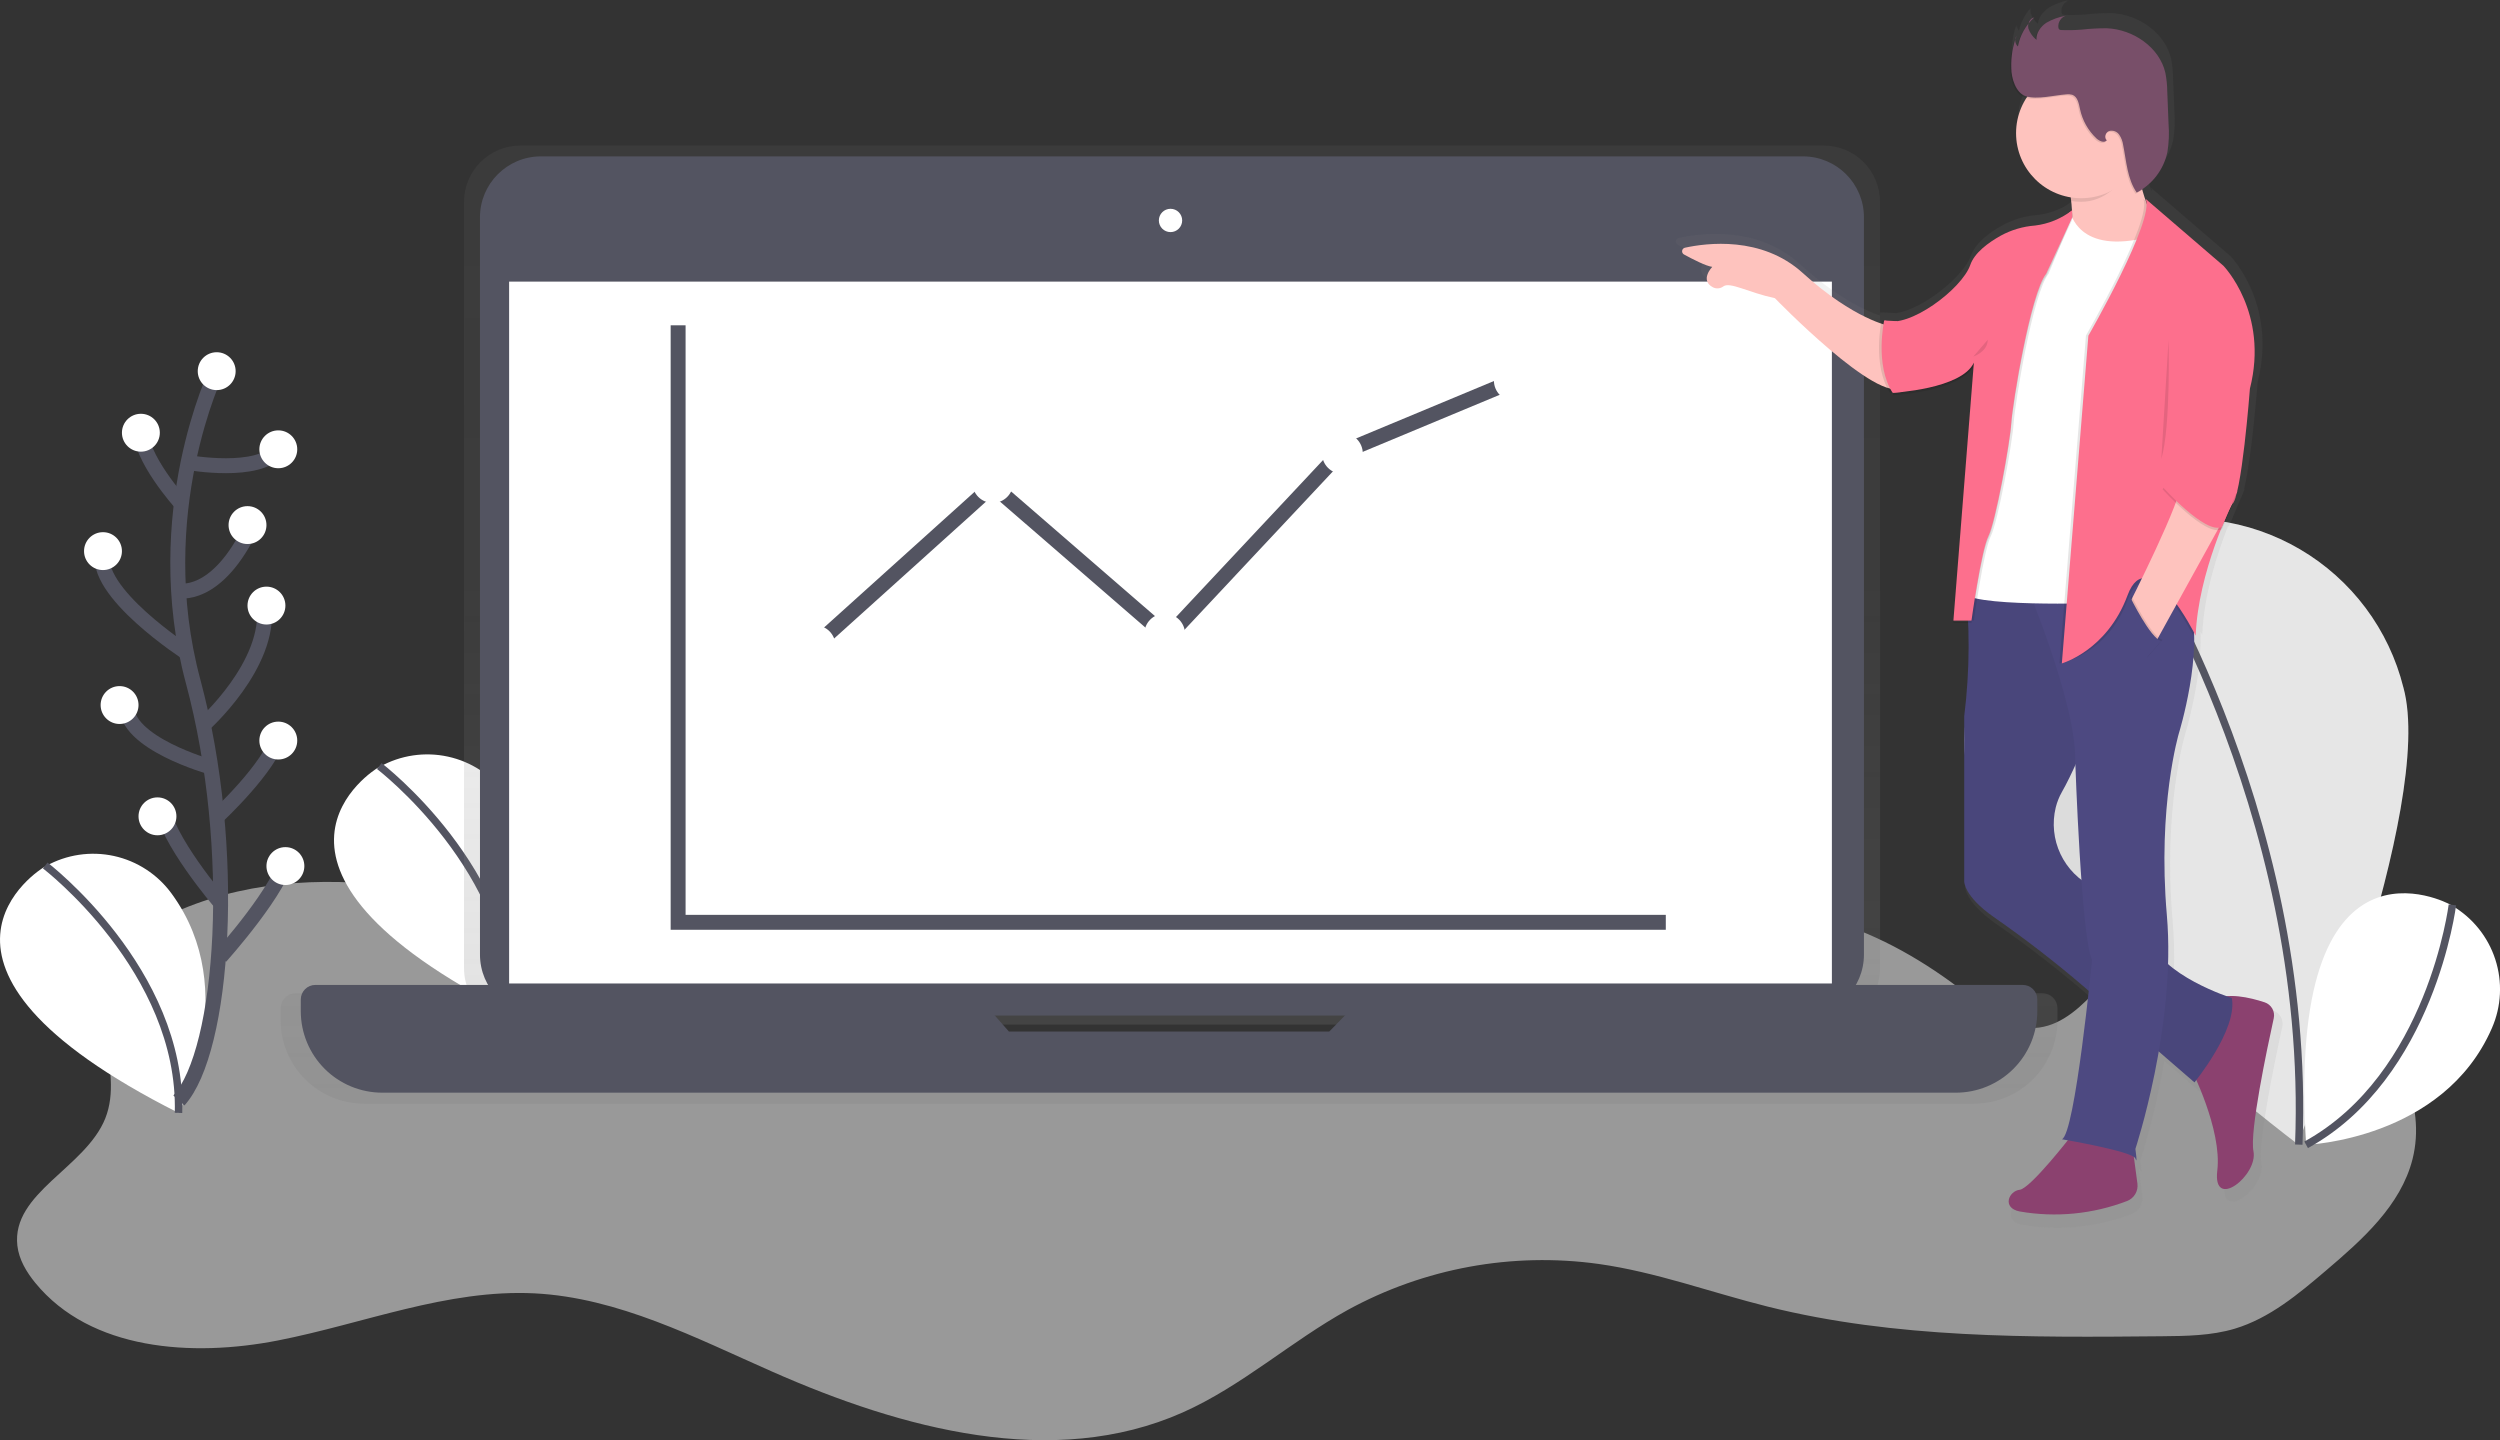 <svg width="335" height="193" viewBox="0 0 335 193" fill="none" xmlns="http://www.w3.org/2000/svg">
<rect x="0" y="0" width="335" height="193" fill="#333333" stroke="none"/>
<g clip-path="url(#clip0_12_668)">
<path opacity="0.5" d="M83.132 126.398C62.877 119.403 39.719 113.481 20.795 123.534C18.397 124.808 16.034 126.412 14.741 128.799C11.328 135.078 16.753 143.221 14.109 149.859C11.465 156.496 1.514 159.838 2.328 166.928C2.542 168.781 3.547 170.459 4.73 171.905C12.143 180.957 25.733 181.873 37.219 179.627C48.705 177.381 59.938 172.723 71.632 173.309C82.869 173.888 93.207 179.276 103.502 183.811C120.86 191.477 141.132 196.977 158.475 189.272C166.422 185.741 172.992 179.729 180.598 175.531C190.848 169.926 202.63 167.765 214.203 169.367C221.929 170.455 229.303 173.193 236.863 175.082C254.035 179.367 271.957 179.227 289.652 179.058C292.946 179.027 296.292 178.988 299.449 178.048C304.123 176.644 307.979 173.411 311.69 170.248C316.568 166.096 321.705 161.533 323.279 155.324C325.136 147.953 321.291 140.119 315.588 135.11C309.886 130.101 302.596 127.363 295.481 124.724C293.725 124.078 291.85 123.422 290.052 123.91C288.873 124.232 287.879 125.019 286.997 125.865C281.948 130.722 277.681 138.939 270.795 137.62C268.337 137.149 266.325 135.44 264.38 133.86C253.993 125.436 240.02 118.932 227.484 123.587C218.315 126.991 211.844 135.735 202.552 138.82C195.943 141.017 188.762 140.066 181.81 140.494C171.696 141.112 161.853 144.685 151.726 144.467C125.902 143.913 104.387 119.231 78.669 121.582C76.653 121.765 74.455 122.228 73.219 123.822" fill="white"/>
<path d="M50.566 102.92C50.566 102.92 29.107 115.868 68.678 135.812C68.678 135.812 77.398 119.631 67.758 106.437C65.888 103.866 63.139 102.07 60.033 101.39C56.926 100.709 53.678 101.191 50.903 102.744L50.566 102.92Z" fill="white"/>
<path d="M50.822 102.649C50.822 102.649 69.195 116.689 68.682 135.801" stroke="#535461" stroke-miterlimit="10"/>
<path d="M322.06 92.133C326.407 108.023 307.863 153.291 307.863 153.291C307.863 153.291 268.843 123.762 264.492 107.872C263.354 104.062 262.989 100.064 263.419 96.111C263.849 92.158 265.065 88.331 266.996 84.855C268.927 81.379 271.533 78.323 274.662 75.868C277.791 73.413 281.379 71.608 285.215 70.559C289.052 69.51 293.06 69.237 297.004 69.758C300.947 70.279 304.746 71.583 308.179 73.593C311.611 75.602 314.607 78.278 316.99 81.461C319.373 84.644 321.096 88.272 322.056 92.13L322.06 92.133Z" fill="white"/>
<path opacity="0.1" d="M322.06 92.133C326.407 108.023 307.863 153.291 307.863 153.291C307.863 153.291 268.843 123.762 264.492 107.872C263.354 104.062 262.989 100.064 263.419 96.111C263.849 92.158 265.065 88.331 266.996 84.855C268.927 81.379 271.533 78.323 274.662 75.868C277.791 73.413 281.379 71.608 285.215 70.559C289.052 69.51 293.06 69.237 297.004 69.758C300.947 70.279 304.746 71.583 308.179 73.593C311.611 75.602 314.607 78.278 316.99 81.461C319.373 84.644 321.096 88.272 322.056 92.13L322.06 92.133Z" fill="black"/>
<path d="M285.561 71.323C285.561 71.323 309.85 107.974 308.035 153.379" stroke="#535461" stroke-miterlimit="10"/>
<path d="M328.258 121.175C328.258 121.175 306.234 109.199 309.022 153.407C309.022 153.407 327.394 152.751 333.915 137.77C335.19 134.857 335.351 131.577 334.368 128.552C333.385 125.528 331.326 122.969 328.581 121.361L328.258 121.175Z" fill="white"/>
<path d="M328.62 121.252C328.62 121.252 325.775 144.201 309.022 153.407" stroke="#535461" stroke-miterlimit="10"/>
<path d="M5.815 116.247C5.815 116.247 -15.654 129.192 23.921 149.125C23.921 149.125 32.64 132.944 23 119.75C21.13 117.179 18.381 115.384 15.275 114.703C12.168 114.023 8.92 114.505 6.145 116.058L5.815 116.247Z" fill="white"/>
<path d="M6.061 115.977C6.061 115.977 24.433 130.017 23.921 149.129" stroke="#535461" stroke-miterlimit="10"/>
<path d="M273.699 133.099H251.138C251.657 132.055 251.926 130.905 251.924 129.74V27.051C251.924 25.049 251.128 23.129 249.712 21.713C248.295 20.297 246.374 19.502 244.371 19.502H69.732C67.729 19.502 65.808 20.297 64.391 21.713C62.974 23.129 62.179 25.049 62.179 27.051V129.743C62.177 130.909 62.446 132.059 62.965 133.102H39.606C39.343 133.102 39.083 133.154 38.839 133.255C38.596 133.356 38.376 133.504 38.19 133.691C38.004 133.877 37.857 134.099 37.758 134.342C37.658 134.586 37.607 134.847 37.608 135.11V136.721C37.608 139.683 38.786 142.524 40.881 144.618C42.977 146.713 45.819 147.89 48.782 147.89H264.524C267.487 147.89 270.329 146.713 272.425 144.618C274.52 142.524 275.697 139.683 275.697 136.721V135.11C275.699 134.846 275.649 134.585 275.549 134.341C275.45 134.097 275.303 133.875 275.117 133.689C274.931 133.502 274.71 133.353 274.467 133.252C274.224 133.151 273.963 133.099 273.699 133.099ZM134.681 139.487L132.736 137.293H180.767L178.624 139.49L134.681 139.487Z" fill="url(#paint0_linear_12_668)"/>
<path d="M241.6 20.955H72.485C67.974 20.955 64.317 24.61 64.317 29.119V127.914C64.317 132.423 67.974 136.079 72.485 136.079H241.6C246.111 136.079 249.768 132.423 249.768 127.914V29.119C249.768 24.61 246.111 20.955 241.6 20.955Z" fill="#535461"/>
<path d="M245.473 37.736H68.222V131.786H245.473V37.736Z" fill="white"/>
<path d="M156.85 31.102C157.713 31.102 158.412 30.403 158.412 29.54C158.412 28.677 157.713 27.978 156.85 27.978C155.987 27.978 155.287 28.677 155.287 29.54C155.287 30.403 155.987 31.102 156.85 31.102Z" fill="white"/>
<path d="M184.215 131.979L178.126 138.223H135.194L129.691 131.979H42.258C41.74 131.979 41.243 132.185 40.877 132.551C40.511 132.917 40.305 133.413 40.305 133.931V135.503C40.305 138.398 41.456 141.175 43.504 143.222C45.552 145.269 48.33 146.419 51.226 146.419H262.08C263.514 146.419 264.934 146.137 266.259 145.588C267.584 145.04 268.788 144.235 269.802 143.222C270.816 142.208 271.62 141.005 272.169 139.68C272.718 138.356 273 136.937 273 135.503V133.931C273 133.413 272.795 132.917 272.429 132.551C272.062 132.185 271.566 131.979 271.048 131.979H184.215Z" fill="#535461"/>
<path d="M90.868 43.591V123.59H223.217" stroke="#535461" stroke-width="2" stroke-miterlimit="10"/>
<path opacity="0.5" d="M116.242 99.396H102.579V120.47H116.242V99.396Z" fill="white"/>
<path opacity="0.7" d="M139.668 80.663H126.004V120.47H139.668V80.663Z" fill="white"/>
<path opacity="0.5" d="M163.093 91.979H149.43V120.466H163.093V91.979Z" fill="white"/>
<path opacity="0.8" d="M186.518 74.419H172.855V120.47H186.518V74.419Z" fill="white"/>
<path d="M209.944 58.027H196.281V120.466H209.944V58.027Z" fill="white"/>
<path d="M109.216 86.518L133.031 65.054L156.456 85.345L179.492 60.761L202.917 51.004" stroke="#535461" stroke-width="2" stroke-miterlimit="10"/>
<path d="M109.216 89.248C110.724 89.248 111.948 88.026 111.948 86.518C111.948 85.01 110.724 83.787 109.216 83.787C107.707 83.787 106.484 85.01 106.484 86.518C106.484 88.026 107.707 89.248 109.216 89.248Z" fill="white"/>
<path d="M156.066 87.686C157.575 87.686 158.798 86.464 158.798 84.956C158.798 83.448 157.575 82.225 156.066 82.225C154.558 82.225 153.334 83.448 153.334 84.956C153.334 86.464 154.558 87.686 156.066 87.686Z" fill="white"/>
<path d="M179.882 63.492C181.391 63.492 182.614 62.269 182.614 60.761C182.614 59.253 181.391 58.031 179.882 58.031C178.373 58.031 177.15 59.253 177.15 60.761C177.15 62.269 178.373 63.492 179.882 63.492Z" fill="white"/>
<path d="M133.031 67.392C134.54 67.392 135.763 66.169 135.763 64.661C135.763 63.153 134.54 61.93 133.031 61.93C131.522 61.93 130.299 63.153 130.299 64.661C130.299 66.169 131.522 67.392 133.031 67.392Z" fill="white"/>
<path d="M202.917 53.734C204.426 53.734 205.649 52.512 205.649 51.004C205.649 49.495 204.426 48.273 202.917 48.273C201.408 48.273 200.185 49.495 200.185 51.004C200.185 52.512 201.408 53.734 202.917 53.734Z" fill="white"/>
<path d="M304.559 135.398C303.119 134.924 300.984 134.376 299.291 134.569C297.679 133.983 293.89 132.463 291.302 130.175C291.377 127.925 291.32 125.672 291.13 123.429C289.807 108.381 292.784 98.462 292.784 98.462C292.784 98.462 295.123 90.894 294.867 84.615C295.018 84.899 295.102 85.068 295.102 85.068C295.306 79.652 297.153 74.047 298.536 70.554C298.589 70.539 298.641 70.52 298.691 70.498L300.236 66.834C300.359 66.62 300.457 66.392 300.527 66.156L300.777 65.577L300.703 65.545C300.727 65.451 300.752 65.349 300.777 65.247C301.763 61.074 302.532 51.175 302.532 51.175C305.18 40.758 298.894 34.328 298.894 34.328L288.226 25.152C288.279 25.272 288.315 25.398 288.332 25.528L288.244 25.451C288.093 25.019 287.928 24.503 287.766 23.913C288.143 23.643 288.495 23.342 288.82 23.011C290.033 21.866 290.867 20.378 291.211 18.747C291.418 17.471 291.471 16.174 291.369 14.886L291.194 10.46C291.186 9.593 291.097 8.73 290.93 7.88C290.126 4.37 286.527 1.913 282.913 1.751C281.764 1.745 280.615 1.806 279.472 1.934C278.538 2.011 277.6 2.031 276.663 1.994C276.556 1.999 276.451 1.971 276.361 1.913C276.28 1.832 276.233 1.722 276.231 1.608C276.213 1.402 276.236 1.195 276.3 0.999C276.364 0.803 276.467 0.622 276.603 0.467C276.745 0.343 276.909 0.249 277.088 0.189L276.831 0.249C276.958 0.15 277.1 0.072 277.253 0.021C276.316 0.186 275.415 0.512 274.591 0.986C274.364 1.135 274.155 1.311 273.97 1.509C273.479 1.94 273.159 2.533 273.071 3.18C272.631 2.809 272.302 2.323 272.123 1.776C272.067 1.552 272.067 1.319 272.123 1.095C272.059 1.172 271.998 1.252 271.94 1.334C271.94 1.309 271.94 1.285 271.94 1.26C271.261 2.094 270.781 3.071 270.535 4.117C270.441 4.004 270.37 3.873 270.326 3.732C270.283 3.591 270.268 3.443 270.282 3.296C270.23 3.461 270.181 3.626 270.135 3.791C270.119 3.681 270.119 3.57 270.135 3.461C269.722 4.726 269.535 6.055 269.584 7.385C269.584 8.712 270.174 10.779 271.596 11.246C271.67 11.271 271.743 11.288 271.821 11.306C271.021 12.547 270.542 13.968 270.426 15.441C270.311 16.913 270.563 18.391 271.16 19.742C271.757 21.093 272.68 22.276 273.846 23.182C275.013 24.089 276.386 24.692 277.843 24.938C277.866 25.1 277.888 25.27 277.91 25.447H277.966C278.004 25.798 278.036 26.184 278.057 26.578C277.698 26.929 277.305 27.244 276.884 27.518C275.69 28.224 274.359 28.664 272.979 28.81C271.332 28.939 269.732 29.418 268.284 30.214C266.581 31.165 264.703 32.551 264.113 34.236C263.129 37.044 257.715 41.414 254.084 41.958L252.792 41.885L252.697 41.856V41.881L252.381 41.864H252.363H252.279V41.881L251.952 41.864C251.952 41.864 251.921 42.014 251.875 42.281C250.049 41.653 246.169 39.912 241.119 35.331C235.501 30.231 227.898 31.235 224.966 31.878C224.866 31.9 224.776 31.951 224.706 32.026C224.637 32.101 224.592 32.195 224.577 32.297C224.563 32.398 224.579 32.501 224.625 32.592C224.671 32.683 224.743 32.759 224.833 32.808C226.016 33.457 227.849 34.401 228.695 34.507C228.695 34.507 226.94 36.342 228.808 37.315C229.032 37.423 229.282 37.467 229.529 37.443C229.777 37.419 230.013 37.327 230.212 37.178C231.118 36.514 233.636 38.017 237.285 38.799C237.285 38.799 247.58 49.449 252.693 51.084C252.811 51.317 252.941 51.543 253.083 51.762L253.399 51.737V51.762H253.532L253.571 52.113C253.571 52.113 261.521 51.695 264.106 48.81C264.289 48.646 264.457 48.466 264.608 48.273L261.844 83.022H261.869L261.844 83.352H263.877C264.051 87.625 263.867 91.906 263.326 96.149V118.802C263.326 118.802 263.221 120.796 267.364 123.716C271.709 126.74 275.895 129.984 279.908 133.436L280.41 133.871C279.648 140.803 278.053 153.723 276.723 154.204L277.544 154.348C276.14 156.128 272.151 161.017 270.936 161.147C269.447 161.312 268.453 163.628 270.936 164.123C275.893 164.981 280.99 164.479 285.684 162.67C286.152 162.486 286.545 162.149 286.8 161.716C287.054 161.282 287.156 160.775 287.089 160.276L286.608 156.626C286.699 156.677 286.772 156.754 286.818 156.847C287.148 157.84 286.818 155.524 286.818 155.524C288.179 151.153 289.247 146.698 290.017 142.186L294.933 146.433C294.933 146.433 295.032 146.31 295.204 146.082C296.408 148.813 298.557 154.401 298.076 158.493C297.416 164.109 303.695 159.153 303.038 155.847C302.504 153.172 304.892 141.835 305.823 137.595C305.923 137.137 305.849 136.658 305.615 136.252C305.382 135.846 305.005 135.541 304.559 135.398V135.398Z" fill="url(#paint1_linear_12_668)"/>
<path d="M253.181 43.671C253.181 43.671 248.497 42.864 241.551 36.567C236.056 31.586 228.643 32.566 225.784 33.194C225.687 33.215 225.598 33.265 225.53 33.338C225.462 33.411 225.418 33.503 225.404 33.602C225.39 33.7 225.407 33.801 225.451 33.89C225.496 33.979 225.567 34.052 225.654 34.1C226.81 34.731 228.601 35.654 229.44 35.76C229.44 35.76 227.709 37.55 229.549 38.508C229.769 38.616 230.015 38.661 230.259 38.638C230.504 38.614 230.737 38.523 230.932 38.375C231.817 37.729 234.275 39.196 237.839 39.958C237.839 39.958 251.731 54.328 254.962 51.892L253.181 43.671Z" fill="#FEC3BE"/>
<path d="M277.098 24.135C277.098 24.135 278.391 29.624 277.098 33.499L282.913 34.307L288.082 31.723V28.333C288.082 28.333 285.659 23.166 286.306 17.192L277.098 24.135Z" fill="#FEC3BE"/>
<path d="M293.564 143.123C293.564 143.123 297.778 151.357 297.118 156.847C296.457 162.337 302.61 157.493 301.963 154.264C301.44 151.652 303.772 140.575 304.681 136.454C304.78 136.009 304.71 135.543 304.484 135.146C304.258 134.75 303.893 134.452 303.459 134.309C301.518 133.671 298.266 132.888 296.633 134.085C294.221 135.857 293.564 143.123 293.564 143.123Z" fill="#8B416F"/>
<path d="M277.583 152.165C277.583 152.165 272.091 159.269 270.637 159.43C269.183 159.592 268.214 161.852 270.637 162.337C275.475 163.178 280.451 162.693 285.034 160.933C285.493 160.754 285.879 160.426 286.129 160.002C286.379 159.578 286.48 159.083 286.414 158.595L285.487 151.68L277.583 152.165Z" fill="#8B416F"/>
<path d="M268.537 76.767L263.27 77.469C263.993 83.618 263.972 89.833 263.207 95.977V118.09C263.207 118.09 263.105 120.038 267.15 122.87C271.392 125.818 275.48 128.981 279.398 132.347L294.056 145.04C294.056 145.04 299.871 137.935 299.063 133.737C299.063 133.737 289.371 130.67 288.079 125.664C287.338 122.8 283.581 120.399 280.505 118.89C278.571 117.952 277.017 116.38 276.1 114.436C275.183 112.493 274.959 110.294 275.466 108.206C275.645 107.48 275.923 106.782 276.291 106.131C278.875 101.611 282.59 91.439 282.59 91.439L275.483 77.897L268.537 76.767Z" fill="#4D4981"/>
<path opacity="0.05" d="M268.537 76.767L263.27 77.469C263.993 83.618 263.972 89.833 263.207 95.977V118.09C263.207 118.09 263.105 120.038 267.15 122.87C271.392 125.818 275.48 128.981 279.398 132.347L294.056 145.04C294.056 145.04 299.871 137.935 299.063 133.737C299.063 133.737 289.371 130.67 288.079 125.664C287.338 122.8 283.581 120.399 280.505 118.89C278.571 117.952 277.017 116.38 276.1 114.436C275.183 112.493 274.959 110.294 275.466 108.206C275.645 107.48 275.923 106.782 276.291 106.131C278.875 101.611 282.59 91.439 282.59 91.439L275.483 77.897L268.537 76.767Z" fill="black"/>
<path d="M276.291 152.66C276.291 152.66 285.821 154.274 286.144 155.243C286.467 156.212 286.144 153.951 286.144 153.951C286.144 153.951 291.636 137.321 290.358 122.632C289.08 107.943 291.973 98.251 291.973 98.251C291.973 98.251 295.365 87.272 293.427 80.975C291.489 74.678 271.136 77.423 271.136 77.423C271.136 77.423 278.243 94.054 278.082 101.965C278.082 101.965 278.889 125.861 280.343 128.606C280.329 128.592 278.068 152.003 276.291 152.66Z" fill="#4D4981"/>
<path d="M277.411 28.332C277.411 28.332 278.38 34.3 288.072 31.723L281.625 80.803C281.625 80.803 262.887 81.449 263.049 79.189L266.911 49.484L277.411 28.332Z" fill="white"/>
<path opacity="0.1" d="M277.664 28.009C276.402 29.252 274.757 30.032 272.997 30.224C271.389 30.348 269.825 30.812 268.411 31.586C266.75 32.516 264.899 33.868 264.337 35.514C263.207 38.743 256.099 44.071 252.869 42.941L254 52.629C254 52.629 263.207 52.144 264.822 48.592L262.08 83.162H264.503C264.503 83.162 265.795 73.797 266.764 71.86C267.733 69.922 269.671 59.266 269.833 56.683C269.995 54.099 272.417 39.245 274.517 36.676L277.678 29.006L277.664 28.009Z" fill="black"/>
<path opacity="0.1" d="M277.664 28.494C276.22 29.623 274.494 30.333 272.674 30.547C271.066 30.673 269.504 31.14 268.091 31.916C266.43 32.846 264.58 34.198 264.018 35.844C262.887 39.073 255.78 44.401 252.549 43.271L253.68 52.959C253.68 52.959 262.887 52.474 264.503 48.922L261.756 83.471H264.179C264.179 83.471 265.472 74.106 266.441 72.169C267.41 70.231 269.348 59.575 269.51 56.992C269.671 54.408 272.094 39.554 274.194 36.985L277.664 29.459V28.494Z" fill="black"/>
<path d="M277.664 28.171C276.22 29.3 274.494 30.01 272.674 30.224C271.066 30.348 269.502 30.812 268.088 31.586C266.427 32.517 264.576 33.868 264.014 35.514C262.884 38.743 255.776 44.071 252.546 42.941L253.676 52.629C253.676 52.629 262.884 52.144 264.499 48.592L261.756 83.162H264.179C264.179 83.162 265.472 73.797 266.441 71.86C267.41 69.922 269.348 59.266 269.51 56.683C269.671 54.099 272.094 39.245 274.194 36.676L277.667 29.168L277.664 28.171Z" fill="#FD6F8D"/>
<path opacity="0.1" d="M285.902 21.955C285.691 20.425 286.112 19.47 286.306 17.676L277.098 24.619C277.098 24.619 277.32 25.556 277.488 26.929C277.953 27.004 278.422 27.041 278.893 27.041C282.088 27.041 284.388 24.545 285.902 21.955Z" fill="black"/>
<path d="M278.875 26.56C283.693 26.56 287.598 22.657 287.598 17.841C287.598 13.026 283.693 9.123 278.875 9.123C274.058 9.123 270.153 13.026 270.153 17.841C270.153 22.657 274.058 26.56 278.875 26.56Z" fill="#FEC3BE"/>
<path opacity="0.1" d="M269.355 9.296C269.299 7.825 269.538 6.359 270.058 4.982C269.913 5.198 269.852 5.46 269.886 5.718C269.92 5.976 270.045 6.213 270.24 6.386C270.522 4.885 271.292 3.52 272.432 2.504C271.81 2.606 271.49 3.374 271.645 3.985C271.855 4.581 272.228 5.107 272.723 5.501C272.67 4.578 273.281 3.715 274.054 3.209C274.859 2.747 275.738 2.429 276.652 2.269C276.339 2.38 276.071 2.592 275.891 2.871C275.71 3.15 275.627 3.482 275.655 3.813C275.658 3.926 275.704 4.033 275.785 4.111C275.873 4.167 275.976 4.194 276.08 4.189C276.99 4.224 277.901 4.204 278.808 4.129C279.924 4.003 281.046 3.944 282.169 3.95C285.681 4.097 289.21 6.495 289.996 9.917C290.159 10.747 290.245 11.591 290.253 12.437L290.425 16.758C290.525 18.018 290.473 19.286 290.27 20.535C290.027 21.687 289.532 22.771 288.821 23.71C288.111 24.65 287.201 25.421 286.158 25.968C284.89 24.132 284.778 21.773 284.339 19.587C284.27 19.082 284.082 18.601 283.791 18.183C283.641 17.976 283.43 17.821 283.188 17.739C282.946 17.657 282.684 17.653 282.439 17.727C281.965 17.916 281.762 18.639 282.155 18.962C281.804 19.376 281.147 19.067 280.75 18.699C279.642 17.648 278.879 16.286 278.563 14.792C278.405 14.041 278.247 13.114 277.509 12.858C277.256 12.789 276.99 12.771 276.73 12.806C275.192 12.911 272.786 13.546 271.297 13.058C269.931 12.613 269.355 10.591 269.355 9.296Z" fill="black"/>
<path d="M269.517 9.134C269.461 7.664 269.7 6.197 270.219 4.82C270.075 5.037 270.014 5.298 270.048 5.556C270.081 5.814 270.207 6.052 270.402 6.224C270.683 4.724 271.454 3.359 272.593 2.342C271.972 2.444 271.652 3.213 271.806 3.823C272.016 4.42 272.39 4.945 272.885 5.34C272.832 4.417 273.443 3.553 274.215 3.048C275.02 2.585 275.9 2.267 276.814 2.107C276.5 2.218 276.233 2.43 276.052 2.709C275.872 2.989 275.789 3.32 275.817 3.651C275.819 3.764 275.866 3.871 275.947 3.95C276.034 4.006 276.138 4.033 276.242 4.027C277.151 4.062 278.063 4.042 278.97 3.967C280.086 3.842 281.208 3.782 282.331 3.788C285.842 3.936 289.371 6.333 290.158 9.755C290.321 10.585 290.407 11.429 290.414 12.275L290.586 16.596C290.686 17.857 290.634 19.125 290.432 20.373C290.188 21.525 289.694 22.61 288.983 23.549C288.272 24.488 287.363 25.259 286.32 25.806C285.052 23.971 284.94 21.612 284.501 19.425C284.431 18.921 284.244 18.439 283.953 18.021C283.803 17.814 283.592 17.659 283.35 17.578C283.107 17.496 282.846 17.491 282.601 17.565C282.127 17.754 281.923 18.477 282.317 18.8C281.965 19.215 281.309 18.906 280.912 18.537C279.804 17.486 279.041 16.124 278.724 14.631C278.566 13.879 278.408 12.953 277.671 12.697C277.417 12.627 277.152 12.609 276.891 12.644C275.353 12.749 272.948 13.384 271.459 12.897C270.093 12.447 269.517 10.429 269.517 9.134Z" fill="#784F69"/>
<path opacity="0.1" d="M252.128 42.945C252.128 42.945 250.836 48.911 253.259 52.632L254.632 52.52L253.884 43.043L252.128 42.945Z" fill="black"/>
<path d="M252.479 42.945C252.479 42.945 251.187 48.911 253.61 52.632L254.983 52.52L254.235 43.043L252.479 42.945Z" fill="#FD6F8D"/>
<path opacity="0.1" d="M287.194 26.651L297.613 35.612C297.613 35.612 303.751 41.909 301.166 52.081C301.166 52.081 300.036 66.936 298.743 67.581C298.743 67.581 294.221 76.623 293.898 85.18C293.898 85.18 287.84 72.99 285.094 80.417C282.348 87.844 275.964 88.894 275.964 88.894L279.518 44.963C279.518 44.963 288.486 29.382 287.194 26.651Z" fill="black"/>
<path d="M287.517 26.651L297.936 35.612C297.936 35.612 304.074 41.909 301.489 52.081C301.489 52.081 300.359 66.936 299.066 67.581C299.066 67.581 294.544 76.623 294.221 85.18C294.221 85.18 287.84 72.344 285.091 79.772C282.341 87.199 276.287 88.897 276.287 88.897L279.841 44.984C279.841 44.984 288.809 29.382 287.517 26.651Z" fill="#FD6F8D"/>
<path d="M292.282 64.499C292.282 64.499 294.867 62.724 299.066 67.567L288.729 86.296L285.256 81.056C285.256 81.056 292.605 66.599 292.282 64.499Z" fill="#FEC3BE"/>
<path opacity="0.1" d="M289.779 65.549C289.779 65.549 295.495 71.965 297.725 70.937L299.79 66.132L292.04 62.804L289.779 65.549Z" fill="black"/>
<path d="M289.779 65.226C289.779 65.226 295.495 71.642 297.725 70.614L299.79 65.809L292.04 62.481L289.779 65.226Z" fill="#FD6F8D"/>
<path opacity="0.1" d="M285.607 79.831C285.607 79.831 288.328 85.405 289.779 85.728L287.672 88.15L284.603 82.337L285.607 79.831Z" fill="black"/>
<path d="M285.445 80.003C285.445 80.003 288.167 85.577 289.617 85.9L287.51 88.322L284.434 82.499L285.445 80.003Z" fill="#4D4981"/>
<path opacity="0.1" d="M290.586 45.528C290.586 45.528 290.909 57.153 289.617 61.513Z" fill="black"/>
<path opacity="0.1" d="M264.418 47.789C264.418 47.789 266.357 47.143 266.357 45.528Z" fill="black"/>
<path d="M29.037 49.733C29.037 49.733 19.83 68.771 25.877 91.302C31.923 113.832 30.003 140.792 23.973 147.461" stroke="#535461" stroke-width="2" stroke-miterlimit="10"/>
<path d="M29.037 52.274C30.439 52.274 31.576 51.138 31.576 49.736C31.576 48.335 30.439 47.199 29.037 47.199C27.635 47.199 26.498 48.335 26.498 49.736C26.498 51.138 27.635 52.274 29.037 52.274Z" fill="white"/>
<path d="M25.209 61.98C25.209 61.98 34.754 63.701 37.292 60.224" stroke="#535461" stroke-width="2" stroke-miterlimit="10"/>
<path d="M24.303 67.507C24.303 67.507 18.562 61.158 18.878 57.35" stroke="#535461" stroke-width="2" stroke-miterlimit="10"/>
<path d="M23.815 79.14C23.815 79.14 29.037 80.516 33.802 70.365" stroke="#535461" stroke-width="2" stroke-miterlimit="10"/>
<path d="M25.209 87.599C25.209 87.599 12.217 79.241 13.8 73.85" stroke="#535461" stroke-width="2" stroke-miterlimit="10"/>
<path d="M27.239 97.163C27.239 97.163 36.341 89.091 35.389 81.147" stroke="#535461" stroke-width="2" stroke-miterlimit="10"/>
<path d="M28.229 102.786C28.229 102.786 16.641 99.55 16.992 94.475" stroke="#535461" stroke-width="2" stroke-miterlimit="10"/>
<path d="M29.037 109.487C29.037 109.487 36.337 102.727 37.289 98.606" stroke="#535461" stroke-width="2" stroke-miterlimit="10"/>
<path d="M29.546 120.982C29.546 120.982 22.056 112.242 21.736 107.802" stroke="#535461" stroke-width="2" stroke-miterlimit="10"/>
<path d="M29.546 128.216C29.546 128.216 37.928 118.908 38.56 114.468" stroke="#535461" stroke-width="2" stroke-miterlimit="10"/>
<path d="M18.878 60.523C20.28 60.523 21.417 59.386 21.417 57.985C21.417 56.583 20.28 55.447 18.878 55.447C17.476 55.447 16.339 56.583 16.339 57.985C16.339 59.386 17.476 60.523 18.878 60.523Z" fill="white"/>
<path d="M16.023 97.013C17.425 97.013 18.562 95.876 18.562 94.475C18.562 93.073 17.425 91.937 16.023 91.937C14.621 91.937 13.484 93.073 13.484 94.475C13.484 95.876 14.621 97.013 16.023 97.013Z" fill="white"/>
<path d="M13.8 76.388C15.203 76.388 16.339 75.252 16.339 73.85C16.339 72.449 15.203 71.312 13.8 71.312C12.398 71.312 11.261 72.449 11.261 73.85C11.261 75.252 12.398 76.388 13.8 76.388Z" fill="white"/>
<path d="M37.292 62.744C38.695 62.744 39.831 61.608 39.831 60.207C39.831 58.805 38.695 57.669 37.292 57.669C35.89 57.669 34.754 58.805 34.754 60.207C34.754 61.608 35.89 62.744 37.292 62.744Z" fill="white"/>
<path d="M37.292 101.772C38.695 101.772 39.831 100.636 39.831 99.234C39.831 97.833 38.695 96.697 37.292 96.697C35.89 96.697 34.754 97.833 34.754 99.234C34.754 100.636 35.89 101.772 37.292 101.772Z" fill="white"/>
<path d="M33.166 72.899C34.569 72.899 35.705 71.763 35.705 70.361C35.705 68.96 34.569 67.823 33.166 67.823C31.764 67.823 30.628 68.96 30.628 70.361C30.628 71.763 31.764 72.899 33.166 72.899Z" fill="white"/>
<path d="M38.244 118.592C39.646 118.592 40.783 117.456 40.783 116.054C40.783 114.653 39.646 113.516 38.244 113.516C36.842 113.516 35.705 114.653 35.705 116.054C35.705 117.456 36.842 118.592 38.244 118.592Z" fill="white"/>
<path d="M21.101 111.927C22.503 111.927 23.64 110.79 23.64 109.389C23.64 107.987 22.503 106.851 21.101 106.851C19.699 106.851 18.562 107.987 18.562 109.389C18.562 110.79 19.699 111.927 21.101 111.927Z" fill="white"/>
<path d="M35.705 83.685C37.107 83.685 38.244 82.549 38.244 81.147C38.244 79.746 37.107 78.61 35.705 78.61C34.303 78.61 33.166 79.746 33.166 81.147C33.166 82.549 34.303 83.685 35.705 83.685Z" fill="white"/>
</g>
<defs>
<linearGradient id="paint0_linear_12_668" x1="156.653" y1="147.876" x2="156.653" y2="19.498" gradientUnits="userSpaceOnUse">
<stop stop-color="#808080" stop-opacity="0.25"/>
<stop offset="0.54" stop-color="#808080" stop-opacity="0.12"/>
<stop offset="1" stop-color="#808080" stop-opacity="0.1"/>
</linearGradient>
<linearGradient id="paint1_linear_12_668" x1="71627.6" y1="105906" x2="71627.6" y2="28800.7" gradientUnits="userSpaceOnUse">
<stop stop-color="#808080" stop-opacity="0.25"/>
<stop offset="0.54" stop-color="#808080" stop-opacity="0.12"/>
<stop offset="1" stop-color="#808080" stop-opacity="0.1"/>
</linearGradient>
<clipPath id="clip0_12_668">
<rect width="335" height="193" fill="white"/>
</clipPath>
</defs>
</svg>